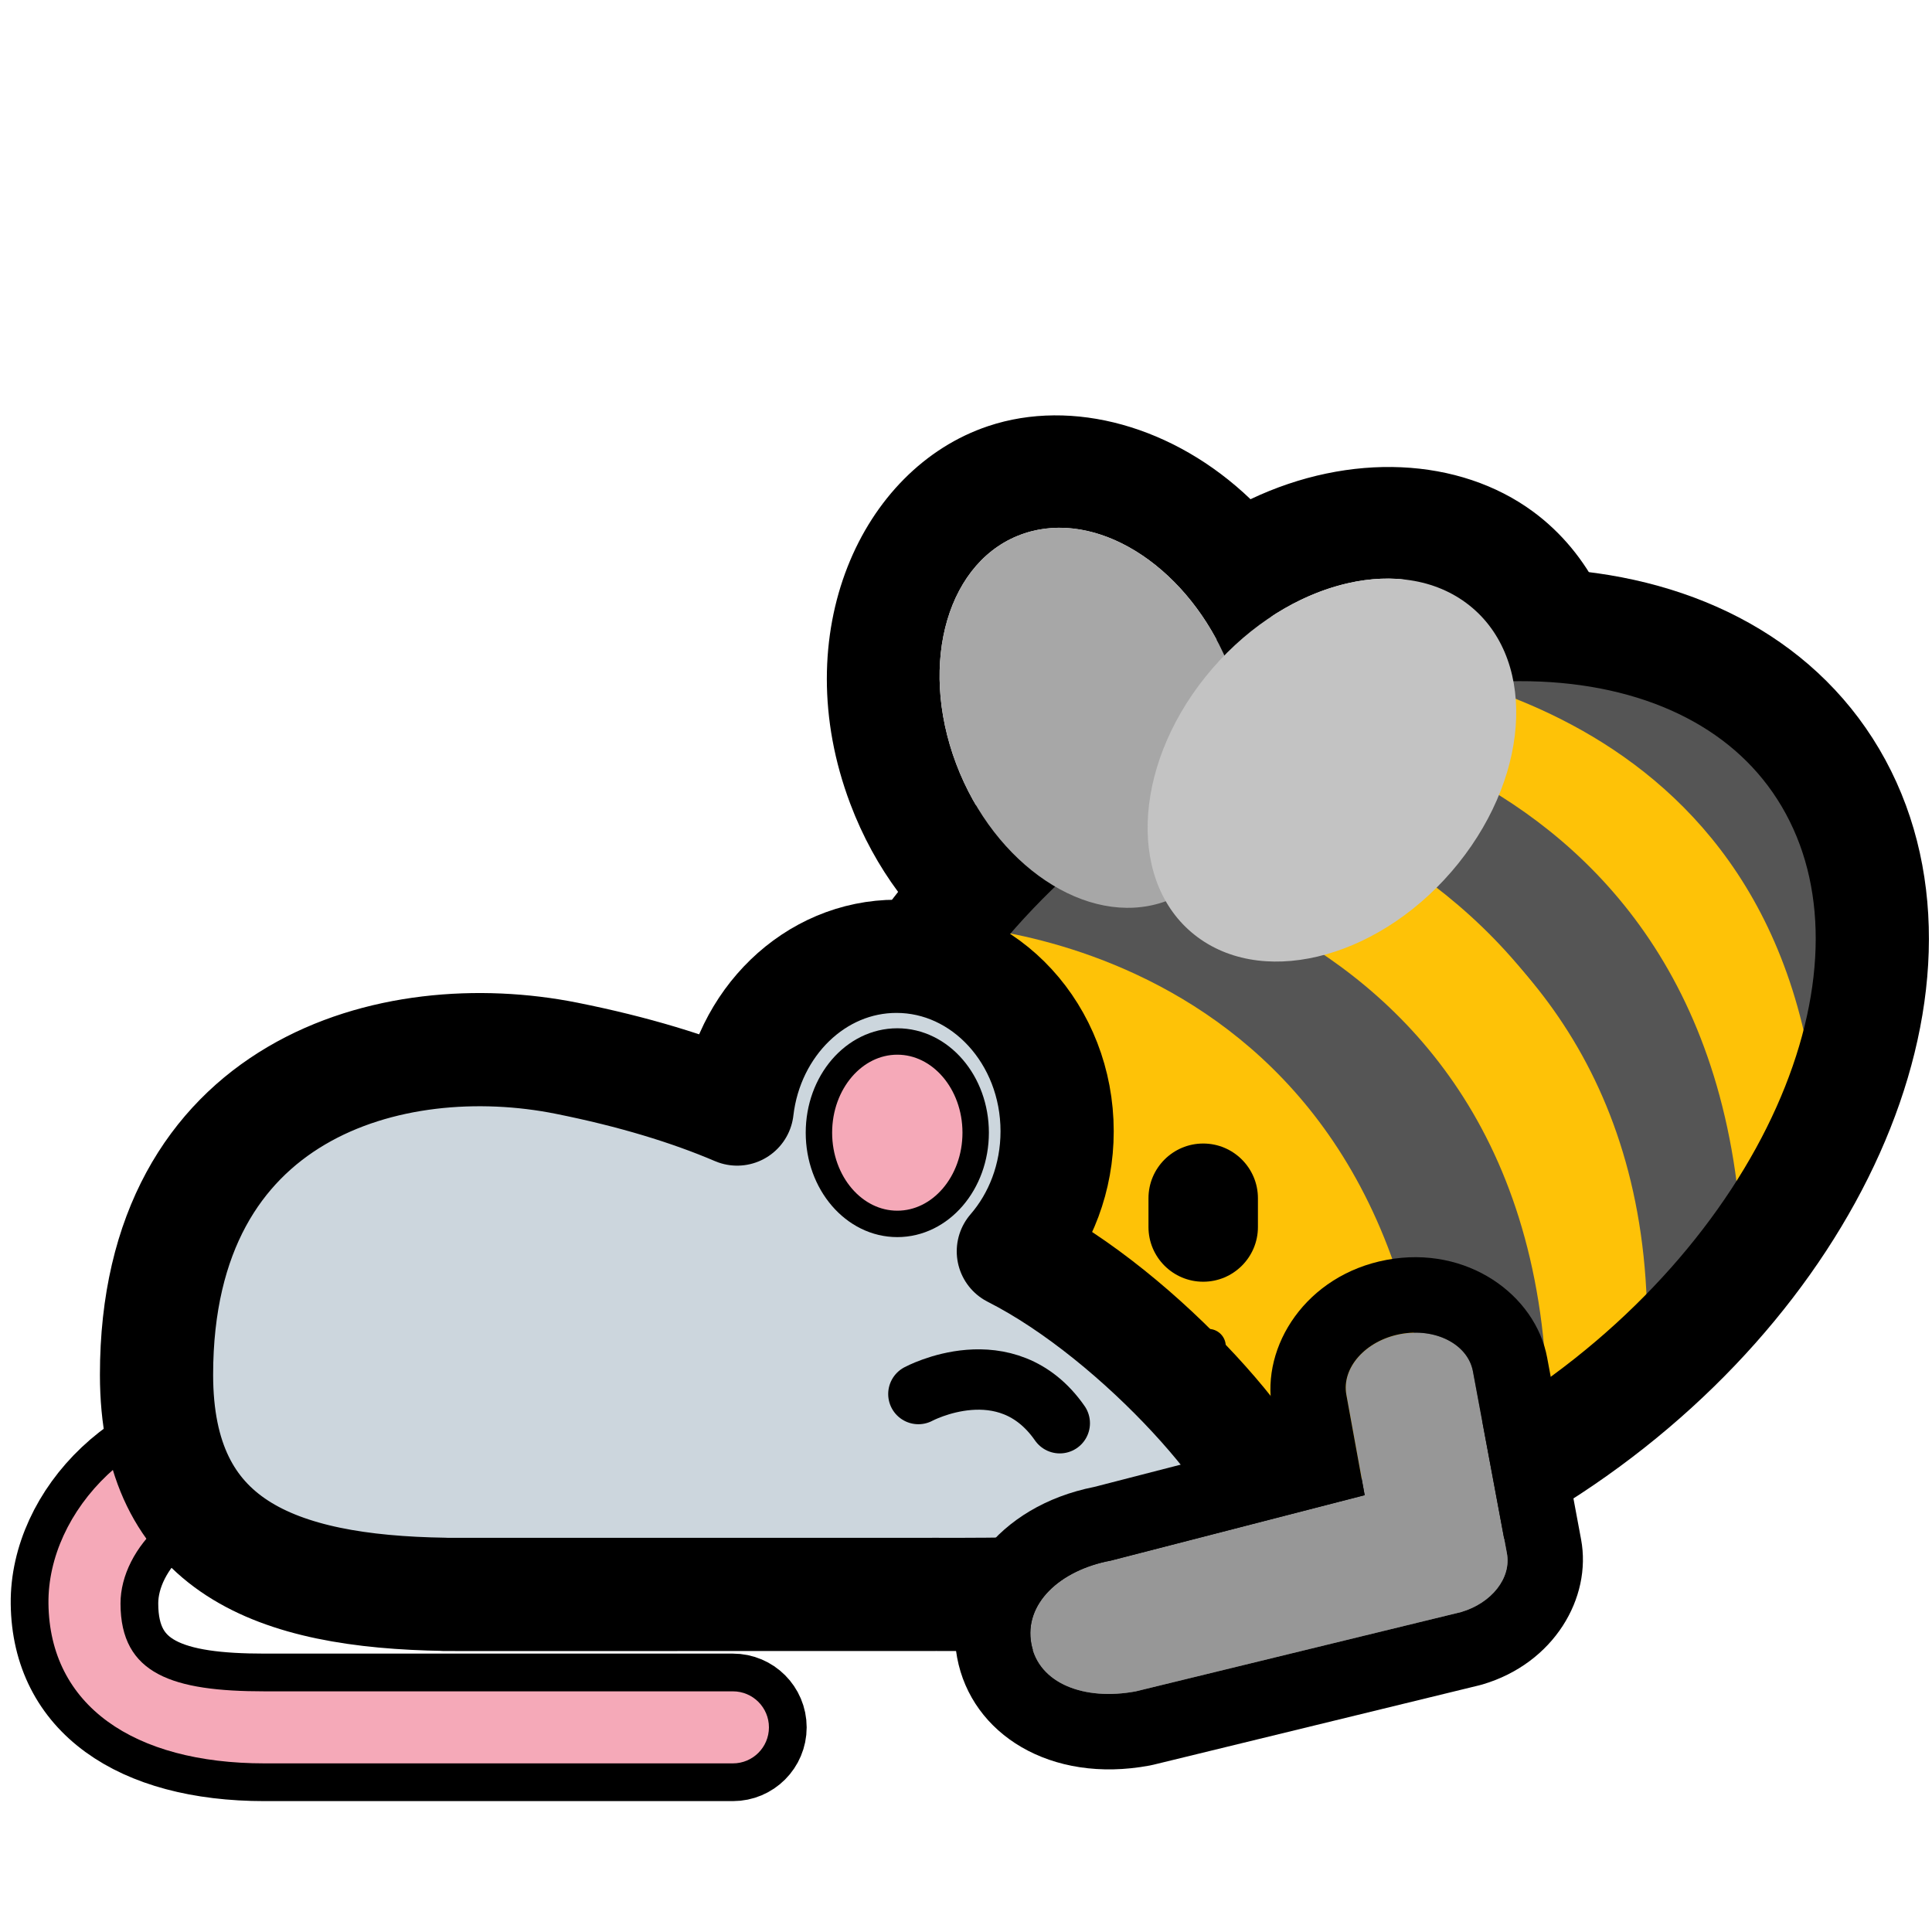 <?xml version="1.0" encoding="UTF-8" standalone="no"?>
<!DOCTYPE svg PUBLIC "-//W3C//DTD SVG 1.1//EN" "http://www.w3.org/Graphics/SVG/1.1/DTD/svg11.dtd">
<svg width="100%" height="100%" viewBox="0 0 256 256" version="1.1" xmlns="http://www.w3.org/2000/svg" xmlns:xlink="http://www.w3.org/1999/xlink" xml:space="preserve" xmlns:serif="http://www.serif.com/" style="fill-rule:evenodd;clip-rule:evenodd;stroke-linecap:round;stroke-linejoin:round;stroke-miterlimit:1.5;">
    <rect id="blobbee_hug_mouse" x="-0" y="0" width="256" height="256" style="fill:none;"/>
    <g id="Bee">
        <path id="Wings-outline" serif:id="Wings outline" d="M148.346,135.121C134.249,134.344 119.24,123.938 112.662,106.497C104.15,83.926 114.112,62.089 130.948,56.459C142.085,52.736 155.58,56.452 165.699,66.148C178.871,59.892 193.341,60.565 203.162,67.808C218.161,78.869 220.853,103.948 204.946,123.783C189.498,143.045 164.378,147.014 149.812,136.273C149.309,135.902 148.82,135.518 148.346,135.121ZM154.47,119.42C155.531,121.274 156.945,122.896 158.715,124.2C167.963,131.021 183.435,126.629 193.244,114.398C203.053,102.168 203.508,86.701 194.259,79.88C185.765,73.616 172.02,76.81 162.236,86.849C156.709,74.672 145.208,67.508 135.704,70.685C125.649,74.048 121.613,87.723 126.697,101.204C131.782,114.685 144.073,122.901 154.129,119.539C154.243,119.501 154.357,119.461 154.47,119.42Z"/>
        <path id="Body" d="M152.322,98.199C188.339,75.441 229.071,78.153 243.223,104.252C257.376,130.35 239.624,170.015 203.607,192.773C167.59,215.53 126.858,212.818 112.706,186.72C98.553,160.621 116.305,120.956 152.322,98.199Z" style="fill:rgb(254,194,7);"/>
        <g id="Stripes">
            <path d="M179.455,89.413C178.674,90.093 235.718,87.226 241.075,150.81C269.602,67.126 179.739,83.109 179.455,89.413Z" style="fill:rgb(85,85,85);"/>
            <path d="M241.075,151.471C237.655,90.119 180.837,88.672 181.147,86.85L159.973,95.432C159.973,95.432 228.579,94.267 231.023,166.562L239.325,152.573" style="fill:rgb(254,194,7);"/>
            <path d="M218.269,181.448L230.904,166.562C228.505,94.174 158.533,92.915 158.534,92.942L147.317,100.183C147.213,100.204 219.681,106.58 218.269,181.448Z" style="fill:rgb(85,85,85);"/>
            <path d="M148.266,100.238L136.168,110.568C136.168,110.568 205.718,118.147 204.979,192.034L218.04,182.452C222.885,109.163 147.53,100.858 146.461,101.779" style="fill:rgb(254,194,7);"/>
            <path d="M133.57,111.977L124.499,122.53C124.499,122.53 188.523,123.162 189.983,199.361L204.979,192.034C207.537,115.854 135.648,112.787 133.57,111.977Z" style="fill:rgb(85,85,85);"/>
        </g>
        <path id="Body-outline" serif:id="Body outline" d="M152.322,98.199C188.339,75.441 229.071,78.153 243.223,104.252C257.376,130.35 239.624,170.015 203.607,192.773C167.59,215.53 126.858,212.818 112.706,186.72C98.553,160.621 116.305,120.956 152.322,98.199Z" style="fill:none;stroke:black;stroke-width:15px;"/>
        <g id="Wings">
            <path id="Back-wing" serif:id="Back wing" d="M135.704,70.685C145.76,67.323 158.052,75.539 163.136,89.02C168.221,102.502 164.185,116.177 154.129,119.539C144.073,122.901 131.782,114.685 126.697,101.204C121.613,87.723 125.649,74.048 135.704,70.685Z" style="fill:rgb(167,167,167);"/>
            <path id="Front-wing" serif:id="Front wing" d="M194.259,79.88C203.508,86.701 203.053,102.168 193.244,114.398C183.435,126.629 167.963,131.021 158.715,124.2C149.466,117.38 149.921,101.913 159.73,89.682C169.538,77.452 185.01,73.06 194.259,79.88Z" style="fill:rgb(195,195,195);"/>
        </g>
        <g id="Face">
            <path id="Mouth" d="M128.439,178.362L133.715,187.232L140.824,178.377L149.631,187.207L160.122,178.388" style="fill:none;stroke:black;stroke-width:4.6px;"/>
            <g id="Eyes">
                <path id="Right-eye" serif:id="Right eye" d="M166.682,158.774L166.682,162.584C166.682,166.586 163.433,169.835 159.431,169.835C155.428,169.835 152.179,166.586 152.179,162.584L152.179,158.774C152.179,154.772 155.428,151.523 159.431,151.523C163.433,151.523 166.682,154.772 166.682,158.774Z"/>
                <path id="Left-eye" serif:id="Left eye" d="M139.663,158.774L139.663,162.584C139.663,166.586 136.414,169.835 132.412,169.835C128.41,169.835 125.161,166.586 125.161,162.584L125.161,158.774C125.161,154.772 128.41,151.523 132.412,151.523C136.414,151.523 139.663,154.772 139.663,158.774Z"/>
            </g>
        </g>
    </g>
    <g id="Mouse">
        <path id="Tail-outline" serif:id="Tail outline" d="M35.061,233.657L97.114,233.657C99.749,233.657 101.888,231.524 101.888,228.884C101.888,226.245 99.749,224.111 97.114,224.111L35.061,224.111C22.927,224.111 15.968,221.884 15.968,212.463C15.968,205.127 23.81,196.95 35.061,196.95L68.474,196.95C71.114,196.95 73.248,194.816 73.248,192.177C73.248,189.537 71.114,187.403 68.474,187.403L35.061,187.403C17.93,187.403 6.29,200.364 6.421,212.463C6.568,225.94 17.662,233.657 35.061,233.657" style="fill:rgb(234,89,110);fill-rule:nonzero;stroke:black;stroke-width:10px;stroke-linecap:butt;stroke-miterlimit:2;"/>
        <path id="Tail" d="M35.061,233.657L97.114,233.657C99.749,233.657 101.888,231.524 101.888,228.884C101.888,226.245 99.749,224.111 97.114,224.111L35.061,224.111C22.927,224.111 15.968,221.884 15.968,212.463C15.968,205.127 23.81,196.95 35.061,196.95L68.474,196.95C71.114,196.95 73.248,194.816 73.248,192.177C73.248,189.537 71.114,187.403 68.474,187.403L35.061,187.403C17.93,187.403 6.29,200.364 6.421,212.463C6.568,225.94 17.662,233.657 35.061,233.657" style="fill:rgb(245,169,184);fill-rule:nonzero;"/>
        <path id="Body1" serif:id="Body" d="M97.676,146.954C91.432,144.289 83.969,142.001 75.066,140.221C52.026,135.614 20.741,144.106 20.741,182.164C20.741,204.953 36.548,210.916 58.928,211.255L58.928,211.27L61.038,211.271C64.212,211.271 67.554,211.28 70.995,211.271L123.725,211.27L123.731,211.262C124.137,211.267 124.567,211.269 125.024,211.269C138.623,211.269 169.368,211.269 169.368,202.314C169.368,195.278 151.284,174.423 134.273,165.807C137.869,161.656 140.074,156.059 140.074,149.9C140.074,137.093 130.542,126.716 118.785,126.716C107.953,126.716 99.005,135.539 97.676,146.954Z" style="fill:rgb(204,214,221);stroke:black;stroke-width:15px;stroke-linecap:butt;stroke-miterlimit:2;"/>
        <g id="Ear">
            <path id="path44" d="M108.512,150.086C108.512,156.759 113.163,162.173 118.897,162.173C124.635,162.173 129.282,156.759 129.282,150.086C129.282,143.414 124.635,138.002 118.897,138.002C113.163,138.002 108.512,143.414 108.512,150.086" style="fill:rgb(245,169,184);fill-rule:nonzero;stroke:black;stroke-width:3.5px;stroke-linecap:butt;stroke-miterlimit:2;"/>
        </g>
        <path id="Eye" d="M121.69,184.717C121.69,184.717 133.358,178.429 140.426,188.584" style="fill:none;stroke:black;stroke-width:8px;"/>
    </g>
    <path id="Right-arm" serif:id="Right arm" d="M193.615,213.603L150.492,224.114C143.682,225.385 137.639,223.088 136.653,217.806C135.667,212.524 140.388,208.054 147.198,206.783L180.825,198.116L178.404,184.836C177.734,181.248 180.947,177.633 185.573,176.769C190.2,175.905 194.5,178.117 195.17,181.706L199.672,205.818C200.286,209.107 197.63,212.419 193.615,213.603Z" style="fill:rgb(151,151,151);"/>
    <path d="M195.983,223.319L152.86,233.829C152.683,233.872 152.506,233.911 152.327,233.944C139.235,236.388 128.718,229.796 126.823,219.641C124.946,209.587 132.153,199.575 144.998,197.023C144.998,197.023 169.319,190.755 169.319,190.755C169.319,190.755 168.568,186.635 168.568,186.635C167.047,178.369 173.085,168.928 183.738,166.939C194.407,164.947 203.456,171.596 205.001,179.871L209.502,203.982C210.948,211.729 205.9,220.405 196.444,223.195C196.291,223.24 196.138,223.281 195.983,223.319ZM193.615,213.603C197.63,212.419 200.286,209.107 199.672,205.818L195.17,181.706C194.5,178.117 190.2,175.905 185.573,176.769C180.947,177.633 177.734,181.248 178.404,184.836L180.825,198.116L147.198,206.783C140.388,208.054 135.667,212.524 136.653,217.806C137.639,223.088 143.682,225.385 150.492,224.114L193.615,213.603Z"/>
</svg>
